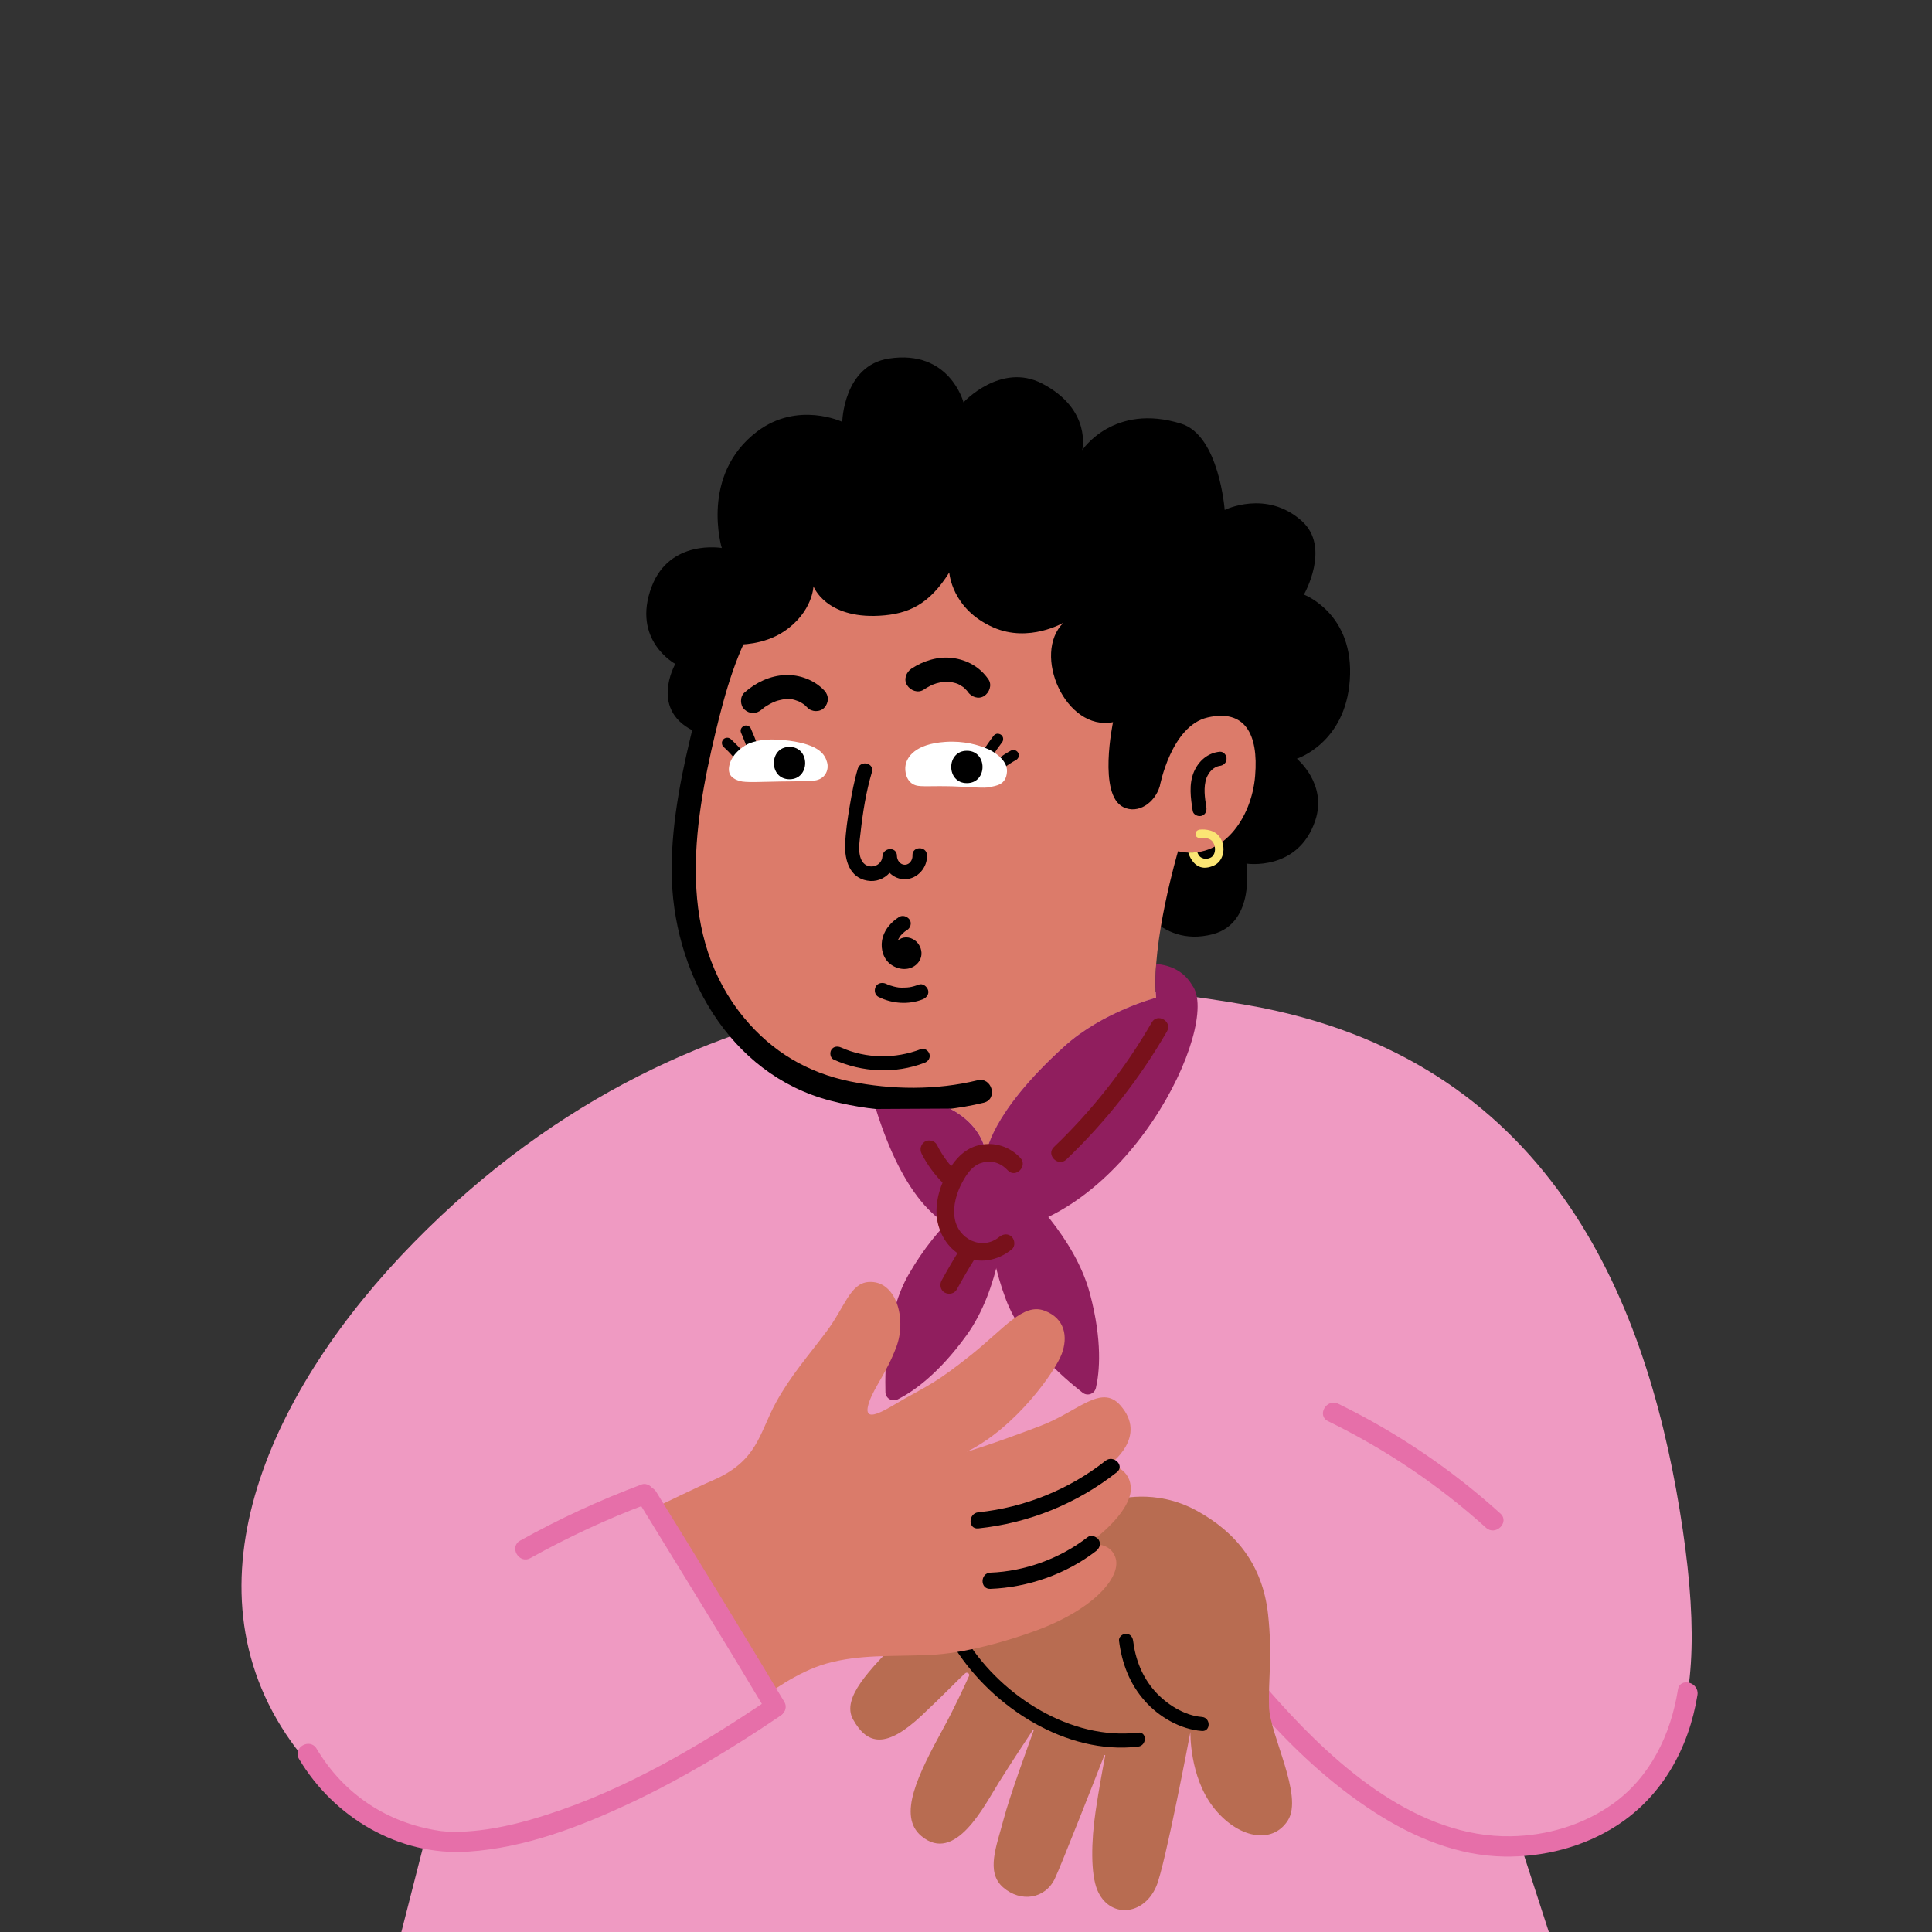 <svg width="200" height="200" viewBox="0 0 200 200" fill="none" xmlns="http://www.w3.org/2000/svg">
<rect x="0" y="0" width="200" height="200" fill="#333333" stroke="none"/>
<g clip-path="url(#clip0_243_1621)">
<path d="M173.88 156.31C170.26 134.25 160.26 109.48 129.15 104.05C108.58 100.46 72.67 98.17 42.81 128.65C28.12 143.63 18.6 163.99 30.12 180.27C32.61 183.8 37.51 188.43 44 190.41L41.45 200.39H160.46L157.57 191.46C173.55 188.27 177.5 178.38 173.88 156.31Z" fill="#EF9AC2"/>
<path d="M123.25 167.31C125.08 170.73 127.59 173.85 130.12 176.76C133.7 180.87 137.75 184.68 142.35 187.64C146.35 190.21 150.89 192.11 155.69 192.19C159.75 192.26 163.92 191.21 167.34 189C172.08 185.95 174.83 180.96 175.72 175.47C175.93 174.15 173.91 173.58 173.7 174.91C172.95 179.56 170.86 183.95 166.95 186.74C163.89 188.92 160.15 190.03 156.4 190.09C146.81 190.25 138.5 182.94 132.46 176.24C129.71 173.19 127 169.89 125.06 166.25C124.42 165.06 122.61 166.12 123.25 167.31Z" fill="#E66FA9"/>
<path d="M102.6 121.85C102.71 121.17 103.51 120.87 104.03 121.32C106.28 123.29 111.31 128.2 112.83 133.92C114.14 138.84 113.82 142.06 113.45 143.67C113.31 144.29 112.58 144.57 112.07 144.17C110.12 142.65 105.81 138.94 104.15 134.57C101.96 128.76 102.24 124.09 102.6 121.85Z" fill="#901E5E"/>
<path d="M117.26 92.53C117.26 92.53 119.81 98.21 125.54 96.71C130 95.55 129.03 89.4 129.03 89.4C129.03 89.4 134.37 90.23 136.15 84.96C137.44 81.16 134.25 78.54 134.25 78.54C134.25 78.54 139.26 76.95 139.73 70.43C140.24 63.52 134.98 61.55 134.98 61.55C134.98 61.55 137.8 56.66 134.77 53.94C131.1 50.64 126.78 52.79 126.78 52.79C126.78 52.79 126.21 45.1 122.3 43.87C115.28 41.66 112.03 46.6 112.03 46.6C112.03 46.6 113.06 42.41 107.89 39.71C103.6 37.47 99.74 41.65 99.74 41.65C99.74 41.65 98.31 36.14 92 37.12C87.31 37.85 87.19 43.67 87.19 43.67C87.19 43.67 82.58 41.49 78.38 44.67C72.42 49.18 74.72 56.73 74.72 56.73C74.72 56.73 69.34 55.78 67.46 60.73C65.35 66.29 69.91 68.73 69.91 68.73C69.91 68.73 67.05 73.68 72.2 75.85C74.5 76.82 117.26 92.53 117.26 92.53Z" fill="black"/>
<path d="M128.49 76.93C128.49 76.93 129.76 67.08 124.12 58.88C118.11 50.15 108.62 47 94.82 49.39C81.02 51.78 75.67 62.01 73.58 71.08L111.57 76.01L109.6 92.14L120.15 93.63L128.49 76.93Z" fill="black"/>
<path d="M120.06 81.39C120.06 81.39 121.23 75.14 125.02 74.27C128.82 73.4 130.3 75.92 129.93 80.32C129.57 84.73 126.49 89.13 121.95 88.12C121.95 88.12 119.14 97.61 119.68 103.28C119.68 103.28 114.14 104.72 110.15 108.34C102.39 115.37 102.1 119.47 102.1 119.47C101.42 115.55 97.22 114.29 97.22 114.29C97.22 114.29 80.75 114.94 74.77 106C66.52 93.67 74.35 71.1 74.35 71.1C74.35 71.1 74.99 69.02 76.4 66.72C76.4 66.72 79.04 66.81 81.2 65.34C84.14 63.34 84.21 60.69 84.21 60.69C84.21 60.69 85.44 64.05 91.03 63.74C94.11 63.57 96.22 62.52 98.27 59.26C98.27 59.26 98.49 63.04 102.83 64.95C106.52 66.57 110.09 64.46 110.09 64.46C106.79 67.71 110.32 75.73 115.22 74.76C115.22 74.76 113.63 82.29 116.3 83.56C117.8 84.29 119.53 83.14 120.06 81.39Z" fill="#DC7B6A"/>
<path d="M101.19 111.83C96.94 112.87 92.3 112.82 88.02 111.95C83.6 111.05 79.93 108.87 77.04 105.38C70.04 96.91 71.71 85.69 74.07 75.82C75.07 71.66 76.28 67.27 78.6 63.64C79.43 62.33 77.35 61.13 76.53 62.43C74.25 66.02 72.98 70.3 71.95 74.4C70.67 79.49 69.52 84.82 69.53 90.08C69.54 100.51 75.4 111.21 86 113.95C91.09 115.27 96.73 115.4 101.84 114.15C103.33 113.78 102.69 111.46 101.19 111.83Z" fill="black"/>
<path d="M95.32 108.61C92.66 109.63 89.66 109.6 87.05 108.43C86.69 108.27 86.26 108.33 86.05 108.69C85.87 109 85.95 109.53 86.31 109.69C89.27 111.02 92.67 111.18 95.71 110.02C96.08 109.88 96.33 109.53 96.22 109.12C96.12 108.76 95.69 108.46 95.32 108.61Z" fill="black"/>
<path d="M126.26 77.82C125.02 77.94 124.07 78.78 123.59 79.91C123.05 81.2 123.26 82.62 123.47 83.95C123.53 84.34 124.02 84.56 124.37 84.46C124.79 84.35 124.94 83.95 124.88 83.56C124.72 82.58 124.56 81.51 124.89 80.56C124.89 80.55 124.94 80.42 124.92 80.47C124.9 80.52 124.95 80.4 124.96 80.39C125.01 80.29 125.06 80.19 125.12 80.1C125.15 80.06 125.17 80.02 125.2 79.98C125.22 79.95 125.27 79.89 125.22 79.95C125.29 79.86 125.37 79.78 125.44 79.71C125.48 79.68 125.51 79.64 125.55 79.61C125.64 79.53 125.48 79.66 125.57 79.59C125.66 79.53 125.75 79.47 125.85 79.42C125.89 79.4 125.94 79.37 125.87 79.4C125.91 79.38 125.96 79.37 126.01 79.35C126.07 79.33 126.13 79.32 126.18 79.3C126.21 79.29 126.36 79.28 126.24 79.29C126.63 79.25 126.97 78.98 126.97 78.56C127 78.18 126.66 77.78 126.26 77.82Z" fill="black"/>
<path d="M87.49 87.41C87.54 86.09 87.74 84.76 87.96 83.46C88.18 82.15 88.42 80.84 88.8 79.57C89.08 78.65 90.54 78.99 90.26 79.93C89.66 81.94 89.32 84.07 89.09 86.15C88.99 87.06 88.74 88.38 89.27 89.19C89.85 90.08 91.28 89.73 91.35 88.65C91.41 87.7 92.85 87.62 92.85 88.6C92.85 89.05 93.19 89.53 93.68 89.52C94.17 89.51 94.49 89.01 94.46 88.56C94.41 87.59 95.91 87.55 95.96 88.51C96.03 89.78 95.01 90.97 93.72 91.02C93.09 91.04 92.52 90.78 92.09 90.36C91.52 90.98 90.69 91.33 89.76 91.16C87.95 90.84 87.43 89.04 87.49 87.41Z" fill="black"/>
<path d="M124.87 89.82C125.12 89.8 125.39 89.72 125.68 89.59C126.13 89.38 126.45 88.97 126.59 88.44C126.75 87.82 126.61 87.12 126.24 86.62C125.57 85.71 124.27 85.88 124.22 85.88C124.22 85.88 123.7 85.92 123.77 86.42C123.83 86.83 124.33 86.74 124.33 86.74C124.34 86.74 125.17 86.64 125.53 87.13C125.75 87.43 125.83 87.85 125.74 88.22C125.7 88.38 125.59 88.66 125.31 88.79C124.96 88.95 124.64 88.92 124.42 88.81C124.1 88.66 123.99 88.36 123.95 88.21C123.95 88.21 123.76 88.24 123.48 88.25C123.2 88.26 123.01 88.25 123.01 88.25C123.03 88.35 123.32 89.3 124.06 89.67C124.31 89.8 124.58 89.85 124.87 89.82Z" fill="#FBE574"/>
<path d="M95.61 71.4C95.85 71.24 96.09 71.1 96.35 70.97C96.41 70.94 96.48 70.91 96.54 70.88C96.41 70.94 96.4 70.94 96.54 70.88C96.67 70.83 96.81 70.78 96.94 70.74C97.08 70.7 97.21 70.67 97.35 70.64C97.42 70.63 97.49 70.61 97.56 70.6C97.4 70.62 97.4 70.62 97.54 70.6C97.82 70.58 98.09 70.58 98.38 70.6C98.52 70.62 98.51 70.61 98.33 70.59C98.39 70.6 98.45 70.61 98.52 70.62C98.64 70.65 98.77 70.68 98.89 70.71C98.95 70.73 99.35 70.86 99.04 70.75C99.16 70.79 99.27 70.86 99.38 70.92C99.49 70.98 99.59 71.05 99.7 71.12C99.81 71.2 99.8 71.19 99.67 71.09C99.72 71.13 99.77 71.17 99.81 71.21C99.9 71.29 99.99 71.38 100.08 71.48C100.12 71.53 100.16 71.57 100.2 71.62C100.1 71.49 100.09 71.48 100.17 71.6C100.54 72.14 101.28 72.43 101.88 72.05C102.41 71.71 102.72 70.92 102.33 70.34C101.45 69.05 100.11 68.3 98.57 68.11C97.1 67.93 95.57 68.41 94.35 69.22C93.81 69.58 93.52 70.34 93.9 70.93C94.25 71.49 95.03 71.78 95.61 71.4Z" fill="black"/>
<path d="M78.84 73.46C78.88 73.43 79.23 73.15 79 73.32C79.11 73.23 79.23 73.15 79.35 73.08C79.59 72.93 79.84 72.79 80.1 72.67C79.84 72.8 80.24 72.62 80.29 72.6C80.42 72.55 80.56 72.51 80.7 72.48C80.84 72.45 80.98 72.42 81.11 72.39C80.8 72.44 81.24 72.38 81.3 72.38C81.43 72.37 81.57 72.37 81.7 72.38C81.78 72.38 82.19 72.36 81.87 72.39C82.11 72.37 82.42 72.52 82.65 72.59C82.78 72.64 82.77 72.64 82.63 72.58C82.69 72.61 82.75 72.64 82.81 72.67C82.93 72.73 83.04 72.8 83.15 72.87C83.21 72.91 83.26 72.94 83.31 72.98C83.19 72.89 83.18 72.88 83.29 72.97C83.39 73.06 83.48 73.15 83.58 73.25C84.03 73.73 84.9 73.74 85.34 73.25C85.81 72.74 85.82 72 85.34 71.49C84.32 70.4 82.78 69.82 81.29 69.88C79.7 69.95 78.25 70.65 77.07 71.69C76.58 72.12 76.6 73.02 77.07 73.45C77.6 73.94 78.31 73.92 78.84 73.46Z" fill="black"/>
<path d="M98.32 114.76C99.61 115.42 101.64 116.86 102.09 119.47C102.09 119.47 102.39 115.37 110.15 108.34C114.14 104.72 119.68 103.28 119.68 103.28C119.58 102.22 119.6 101.03 119.69 99.79C121.17 99.92 122.57 100.53 123.42 102.01C126.48 105.99 116.59 126.88 101.95 127.76C97.48 128.03 93.46 123.73 90.67 114.8L98.32 114.76Z" fill="#901E5E"/>
<path d="M119.23 105.84C116.48 110.6 113.07 114.94 109.1 118.74C108.25 119.55 109.54 120.84 110.39 120.03C114.47 116.13 117.99 111.65 120.81 106.76C121.39 105.74 119.81 104.82 119.23 105.84Z" fill="#78111B"/>
<path d="M102.92 122.65C103.51 122.3 104.25 122.73 104.23 123.42C104.13 126.42 103.52 133.41 100.07 138.21C97.09 142.34 94.4 144.13 92.92 144.87C92.35 145.15 91.68 144.76 91.66 144.13C91.59 141.66 91.73 135.97 94.07 131.92C97.16 126.53 100.95 123.79 102.92 122.65Z" fill="#901E5E"/>
<path d="M105.62 119.86C104.53 118.69 102.94 118.18 101.37 118.54C99.95 118.86 98.94 119.9 98.22 121.12C97.38 122.53 96.82 124.26 96.97 125.92C97.12 127.56 98.07 129.21 99.56 129.99C101.3 130.89 103.25 130.55 104.74 129.33C105.12 129.02 105.06 128.36 104.74 128.04C104.36 127.66 103.83 127.73 103.45 128.04C101.67 129.51 99.15 128.29 98.82 126.06C98.63 124.83 99.02 123.51 99.59 122.43C99.84 121.96 100.11 121.52 100.45 121.14C100.74 120.81 101.09 120.57 101.42 120.44C101.91 120.26 102.4 120.2 102.84 120.29C103.44 120.42 103.9 120.71 104.33 121.16C105.14 122.01 106.43 120.71 105.62 119.86Z" fill="#78111B"/>
<path d="M99.38 129.3C98.71 130.37 98.08 131.45 97.47 132.56C97.24 132.98 97.35 133.57 97.8 133.81C98.23 134.04 98.8 133.93 99.05 133.48C99.65 132.38 100.29 131.29 100.96 130.22C101.21 129.81 101.06 129.2 100.63 128.97C100.18 128.74 99.65 128.87 99.38 129.3Z" fill="#78111B"/>
<path d="M95.41 119.44C96 120.6 96.79 121.66 97.72 122.57C98.06 122.9 98.67 122.94 99.01 122.57C99.34 122.21 99.37 121.64 99.01 121.28C98.63 120.91 98.28 120.52 97.96 120.1C98.01 120.16 98.06 120.22 98.1 120.28C97.68 119.73 97.3 119.14 96.99 118.51C96.77 118.08 96.14 117.93 95.74 118.18C95.31 118.47 95.18 118.98 95.41 119.44Z" fill="#78111B"/>
<path d="M102.67 78.37C103.01 77.83 103.38 77.3 103.77 76.79C103.85 76.68 103.86 76.48 103.83 76.36C103.79 76.23 103.69 76.09 103.57 76.03C103.44 75.96 103.28 75.93 103.14 75.97C103.1 75.99 103.05 76.01 103.01 76.03C102.93 76.08 102.86 76.15 102.81 76.23C102.42 76.74 102.06 77.27 101.71 77.81C101.55 78.06 101.65 78.43 101.91 78.57C102.19 78.72 102.51 78.63 102.67 78.37Z" fill="black"/>
<path d="M103.93 79.47C104.33 79.18 104.75 78.91 105.19 78.67C105.31 78.6 105.41 78.47 105.45 78.34C105.49 78.21 105.47 78.03 105.39 77.91C105.22 77.65 104.9 77.56 104.63 77.71C104.19 77.95 103.77 78.22 103.37 78.51C103.25 78.6 103.16 78.69 103.11 78.84C103.07 78.97 103.09 79.15 103.17 79.27C103.25 79.39 103.36 79.49 103.5 79.53C103.64 79.56 103.81 79.56 103.93 79.47Z" fill="black"/>
<path d="M104.24 79.9C104.33 78.63 102.75 77.75 102.29 77.55C101.29 77.11 99.8 76.67 97.86 76.8C94.68 77.01 93.9 78.42 93.75 79.17C93.62 79.8 93.79 80.99 94.8 81.3C95.35 81.47 96.51 81.34 98.59 81.4C100.57 81.46 101.87 81.63 102.48 81.48C103.11 81.33 104.15 81.27 104.24 79.9Z" fill="white"/>
<path d="M100.09 81.07C102.25 81.07 102.25 77.72 100.09 77.72C97.93 77.72 97.93 81.07 100.09 81.07Z" fill="black"/>
<path d="M78.48 77.3C78.25 76.65 77.99 76.01 77.71 75.38C77.66 75.26 77.5 75.16 77.38 75.12C77.25 75.08 77.07 75.1 76.95 75.18C76.83 75.26 76.73 75.37 76.69 75.51C76.65 75.66 76.68 75.79 76.75 75.94C76.82 76.09 76.88 76.23 76.94 76.38C76.92 76.34 76.9 76.29 76.88 76.25C77.07 76.69 77.24 77.14 77.4 77.6C77.45 77.74 77.53 77.86 77.66 77.93C77.78 78 77.95 78.03 78.09 77.99C78.37 77.9 78.59 77.59 78.48 77.3Z" fill="black"/>
<path d="M76.72 77.6C76.39 77.22 76.04 76.87 75.67 76.53C75.56 76.43 75.43 76.37 75.28 76.37C75.14 76.37 74.98 76.43 74.89 76.53C74.79 76.64 74.72 76.78 74.73 76.92C74.74 77.06 74.78 77.21 74.89 77.31C75.26 77.64 75.61 78 75.94 78.38C76.03 78.48 76.2 78.54 76.33 78.54C76.47 78.54 76.63 78.48 76.72 78.38C76.82 78.27 76.89 78.13 76.88 77.99C76.88 77.84 76.82 77.72 76.72 77.6Z" fill="black"/>
<path d="M75.52 79.15C75.83 77.91 77.15 77.1 77.62 76.93C78.65 76.56 79.77 76.43 81.7 76.68C84.86 77.1 85.41 78.13 85.63 78.95C85.8 79.57 85.54 80.53 84.51 80.77C83.95 80.9 82.72 80.87 80.77 80.9C78.79 80.93 77.16 81.04 76.55 80.84C75.95 80.66 75.23 80.29 75.52 79.15Z" fill="white"/>
<path d="M81.73 80.67C83.89 80.67 83.89 77.32 81.73 77.32C79.57 77.31 79.57 80.67 81.73 80.67Z" fill="black"/>
<path d="M93.07 94.93C92.3 95.42 91.66 96.11 91.39 97C91.12 97.9 91.3 98.99 92 99.66C92.69 100.31 93.81 100.55 94.64 100.02C95.12 99.71 95.43 99.18 95.39 98.6C95.35 98.03 95.03 97.51 94.53 97.23C93.89 96.88 93.18 97.01 92.73 97.58C92.46 97.92 92.29 98.31 92.47 98.74C92.56 98.95 92.7 99.1 92.9 99.21C93.19 99.37 93.49 99.33 93.78 99.19C94.16 99.02 94.28 98.44 94.06 98.11C93.81 97.72 93.38 97.64 92.98 97.83C92.97 97.84 92.95 97.84 92.94 97.85C93.07 97.81 93.21 97.78 93.34 97.74C93.33 97.74 93.31 97.74 93.3 97.74C93.43 97.78 93.57 97.81 93.7 97.85C93.74 97.98 93.77 98.11 93.81 98.25C93.81 98.64 93.85 98.76 93.93 98.62C93.96 98.54 93.91 98.68 93.89 98.67L94.01 98.54C94.01 98.55 93.88 98.62 93.96 98.58C94.04 98.54 93.9 98.6 93.9 98.6C93.85 98.61 93.81 98.6 93.76 98.61C93.64 98.62 93.85 98.64 93.73 98.6C93.63 98.57 93.78 98.64 93.81 98.65C93.89 98.69 93.76 98.62 93.76 98.61C93.76 98.61 93.81 98.67 93.82 98.67C93.89 98.73 93.77 98.62 93.78 98.62C93.8 98.62 93.82 98.71 93.84 98.72C93.82 98.72 93.8 98.58 93.81 98.66C93.81 98.68 93.84 98.81 93.82 98.69C93.79 98.54 93.8 98.86 93.82 98.7C93.83 98.59 93.83 98.68 93.81 98.7C93.81 98.71 93.8 98.72 93.8 98.73C93.79 98.77 93.79 98.77 93.81 98.71C93.87 98.66 93.82 98.68 93.8 98.71C93.81 98.7 93.9 98.61 93.84 98.66C93.83 98.66 93.78 98.71 93.78 98.72C93.78 98.69 93.91 98.64 93.8 98.69C93.66 98.76 93.93 98.66 93.79 98.7C93.76 98.71 93.66 98.72 93.64 98.74C93.64 98.74 93.81 98.73 93.72 98.73C93.69 98.73 93.67 98.73 93.64 98.73C93.6 98.73 93.41 98.71 93.53 98.73C93.66 98.75 93.48 98.72 93.45 98.71C93.4 98.7 93.35 98.68 93.3 98.66C93.22 98.63 93.36 98.68 93.36 98.69C93.35 98.68 93.3 98.66 93.29 98.65C93.26 98.63 93.16 98.55 93.13 98.55C93.15 98.55 93.27 98.67 93.16 98.57C93.14 98.55 93.12 98.53 93.1 98.51C93.08 98.49 92.97 98.36 93.04 98.45C93.11 98.54 93 98.39 92.99 98.36C92.98 98.33 92.96 98.31 92.95 98.28C92.88 98.17 92.97 98.3 92.96 98.31C92.96 98.31 92.87 98 92.86 97.97C92.83 97.82 92.86 98.1 92.86 97.95C92.86 97.88 92.85 97.81 92.86 97.74C92.86 97.71 92.88 97.53 92.86 97.64C92.84 97.75 92.88 97.57 92.88 97.54C92.89 97.48 92.91 97.43 92.93 97.37C92.94 97.34 92.95 97.31 92.96 97.29C93 97.16 92.95 97.32 92.95 97.32C92.94 97.31 93.15 96.96 93.17 96.94C93.17 96.93 93.22 96.87 93.22 96.87C93.22 96.87 93.12 96.99 93.2 96.89C93.24 96.84 93.29 96.79 93.34 96.74C93.43 96.64 93.54 96.55 93.64 96.46C93.65 96.45 93.69 96.41 93.71 96.4C93.67 96.41 93.6 96.48 93.69 96.42C93.75 96.38 93.82 96.33 93.89 96.29C94.24 96.07 94.41 95.58 94.17 95.21C93.93 94.87 93.44 94.69 93.07 94.93Z" fill="black"/>
<path d="M90.94 103.2C92.35 103.9 94.04 104.03 95.52 103.45C95.9 103.3 96.21 102.91 96.07 102.48C95.95 102.11 95.51 101.76 95.1 101.93C94.79 102.05 94.46 102.15 94.13 102.2C94.1 102.2 93.88 102.22 94.07 102.21C93.98 102.22 93.89 102.23 93.8 102.23C93.64 102.24 93.49 102.24 93.33 102.24C93.25 102.24 93.17 102.23 93.1 102.23C93.06 102.23 92.82 102.2 93.01 102.22C92.85 102.2 92.7 102.17 92.55 102.13C92.4 102.09 92.25 102.05 92.1 102C92.07 101.99 91.81 101.88 91.98 101.96C91.9 101.92 91.82 101.89 91.74 101.85C91.37 101.67 90.87 101.74 90.66 102.13C90.47 102.48 90.55 103 90.94 103.2Z" fill="black"/>
<path d="M115.49 155.27C115.49 155.27 108.97 149.96 102.53 155.22C98.25 158.71 97.73 162.28 96.44 164.96C96.24 165.39 95.04 167.66 93.07 169.71C90.1 172.82 87.06 175.75 88.31 178C89.8 180.67 91.76 181.01 95.42 177.58C97.85 175.3 99.2 173.85 99.92 173.22C100.12 173.04 100.42 173.27 100.31 173.51C99.81 174.61 98.73 176.95 97.68 178.86C95.01 183.75 92.89 187.99 95.38 190.07C98.89 193 101.9 186.91 103.4 184.52C104.6 182.6 106.3 180.01 106.91 179.11C106.95 179.06 107.03 179.1 107 179.16C106.47 180.61 104.53 185.91 103.9 188.31C103.17 191.1 102.01 193.78 103.84 195.38C105.67 196.97 108.18 196.58 109.19 194.49C109.84 193.13 113.43 183.98 114.32 181.71C114.34 181.65 114.43 181.68 114.41 181.74C114.21 182.77 113.77 185.12 113.42 187.48C112.95 190.63 112.9 193.98 113.59 195.65C114.82 198.6 118.37 198.37 119.7 195.27C120.62 193.11 123.23 179.29 123.23 179.29C123.23 179.29 123.11 183.88 125.6 187.08C128.09 190.28 131.69 191.01 133.32 188.45C134.95 185.89 131.47 179.63 131.37 176.71C131.28 173.79 131.74 171.44 131.27 167.12C130.71 162.01 127.96 158.62 123.91 156.4C119.55 153.99 115.49 155.27 115.49 155.27Z" fill="#B86C51"/>
<path d="M115.84 169.85C116.14 172.19 116.93 174.3 118.51 176.08C119.96 177.73 122.2 179.03 124.42 179.19C125.35 179.26 125.35 177.81 124.42 177.74C122.59 177.6 120.73 176.4 119.54 175.06C118.24 173.59 117.54 171.79 117.3 169.86C117.25 169.47 117 169.13 116.57 169.13C116.21 169.12 115.79 169.45 115.84 169.85Z" fill="black"/>
<path d="M98.87 170.64C102.76 176.74 110.37 181.69 117.82 180.81C118.74 180.7 118.75 179.25 117.82 179.36C110.88 180.18 103.77 175.62 100.13 169.91C99.62 169.12 98.36 169.85 98.87 170.64Z" fill="black"/>
<path d="M89.98 145.13C89.06 147.78 91.94 145.75 93.65 144.79C96.19 143.37 97.08 143.01 100.53 140.26C103.98 137.5 105.9 134.88 108.09 135.67C110.28 136.47 110.56 138.42 109.91 140.16C109.27 141.9 105.2 147.76 100.09 150.28C100.09 150.28 102.38 149.63 107.7 147.61C111.6 146.13 113.96 143.25 115.95 145.45C118.91 148.75 114.88 151.59 114.88 151.59C114.88 151.59 117.18 151.99 117.05 154.29C116.94 156.23 114.32 158.72 112.36 159.99C112.36 159.99 114.74 159.3 115.45 161.18C116.18 163.11 113.39 166.54 107.24 168.8C104.32 169.88 99.84 171.17 96.21 171.32C92.11 171.5 89.04 171.25 85.59 172.2C82.45 173.07 79.33 175.49 79.33 175.49L68.09 155.93C68.09 155.93 72.4 153.84 73.71 153.28C78.46 151.25 78.57 148.39 80.33 145.18C81.81 142.47 83.66 140.37 85.55 137.85C87.45 135.33 87.99 132.85 89.91 132.71C92.78 132.5 93.89 136.55 92.78 139.46C91.75 142.18 90.53 143.54 89.98 145.13Z" fill="#DA7B6A"/>
<path d="M101.27 158.22C106.52 157.67 111.47 155.66 115.62 152.4C116.47 151.73 115.27 150.56 114.44 151.22C110.68 154.19 106.04 156.06 101.28 156.55C100.21 156.66 100.2 158.33 101.27 158.22Z" fill="black"/>
<path d="M102.52 164.48C106.41 164.33 110.35 162.96 113.45 160.57C113.81 160.29 114 159.85 113.75 159.42C113.54 159.07 112.96 158.84 112.6 159.12C109.74 161.33 106.13 162.66 102.52 162.8C101.45 162.85 101.44 164.52 102.52 164.48Z" fill="black"/>
<path d="M137.48 147.12C143.42 150.02 148.93 153.72 153.83 158.15C154.83 159.05 156.32 157.57 155.31 156.67C150.28 152.12 144.63 148.29 138.54 145.32C137.33 144.72 136.27 146.53 137.48 147.12Z" fill="#E66FA9"/>
<path d="M66.12 155.49C70.56 162.72 75.02 169.94 79.37 177.22C80.06 178.38 81.88 177.32 81.18 176.16C76.83 168.87 72.37 161.65 67.93 154.43C67.22 153.28 65.41 154.34 66.12 155.49Z" fill="#E66FA9"/>
<path d="M66.42 153.67C62.09 155.29 57.88 157.23 53.85 159.48C52.67 160.14 53.73 161.95 54.91 161.29C58.79 159.13 62.82 157.25 66.98 155.69C67.51 155.49 67.87 154.98 67.71 154.4C67.57 153.89 66.96 153.47 66.42 153.67Z" fill="#E66FA9"/>
<path d="M30.95 182.08C34.56 188.15 41.3 192.15 48.45 191.68C54.33 191.3 60.06 189.1 65.34 186.61C70.74 184.06 75.87 180.95 80.81 177.6C81.92 176.85 80.87 175.03 79.75 175.79C72.56 180.66 64.89 185.21 56.58 187.87C54.3 188.6 51.96 189.21 49.58 189.48C48.77 189.57 47.95 189.63 47.14 189.63C46.82 189.63 46.51 189.62 46.19 189.6C46.04 189.59 45.9 189.58 45.75 189.56C45.5 189.54 45.55 189.54 45.51 189.53C40.07 188.72 35.57 185.72 32.77 181.02C32.07 179.86 30.26 180.92 30.95 182.08Z" fill="#E66FA9"/>
</g>
<defs>
<clipPath id="clip0_243_1621">
<rect width="200" height="200" fill="white"/>
</clipPath>
</defs>
</svg>
